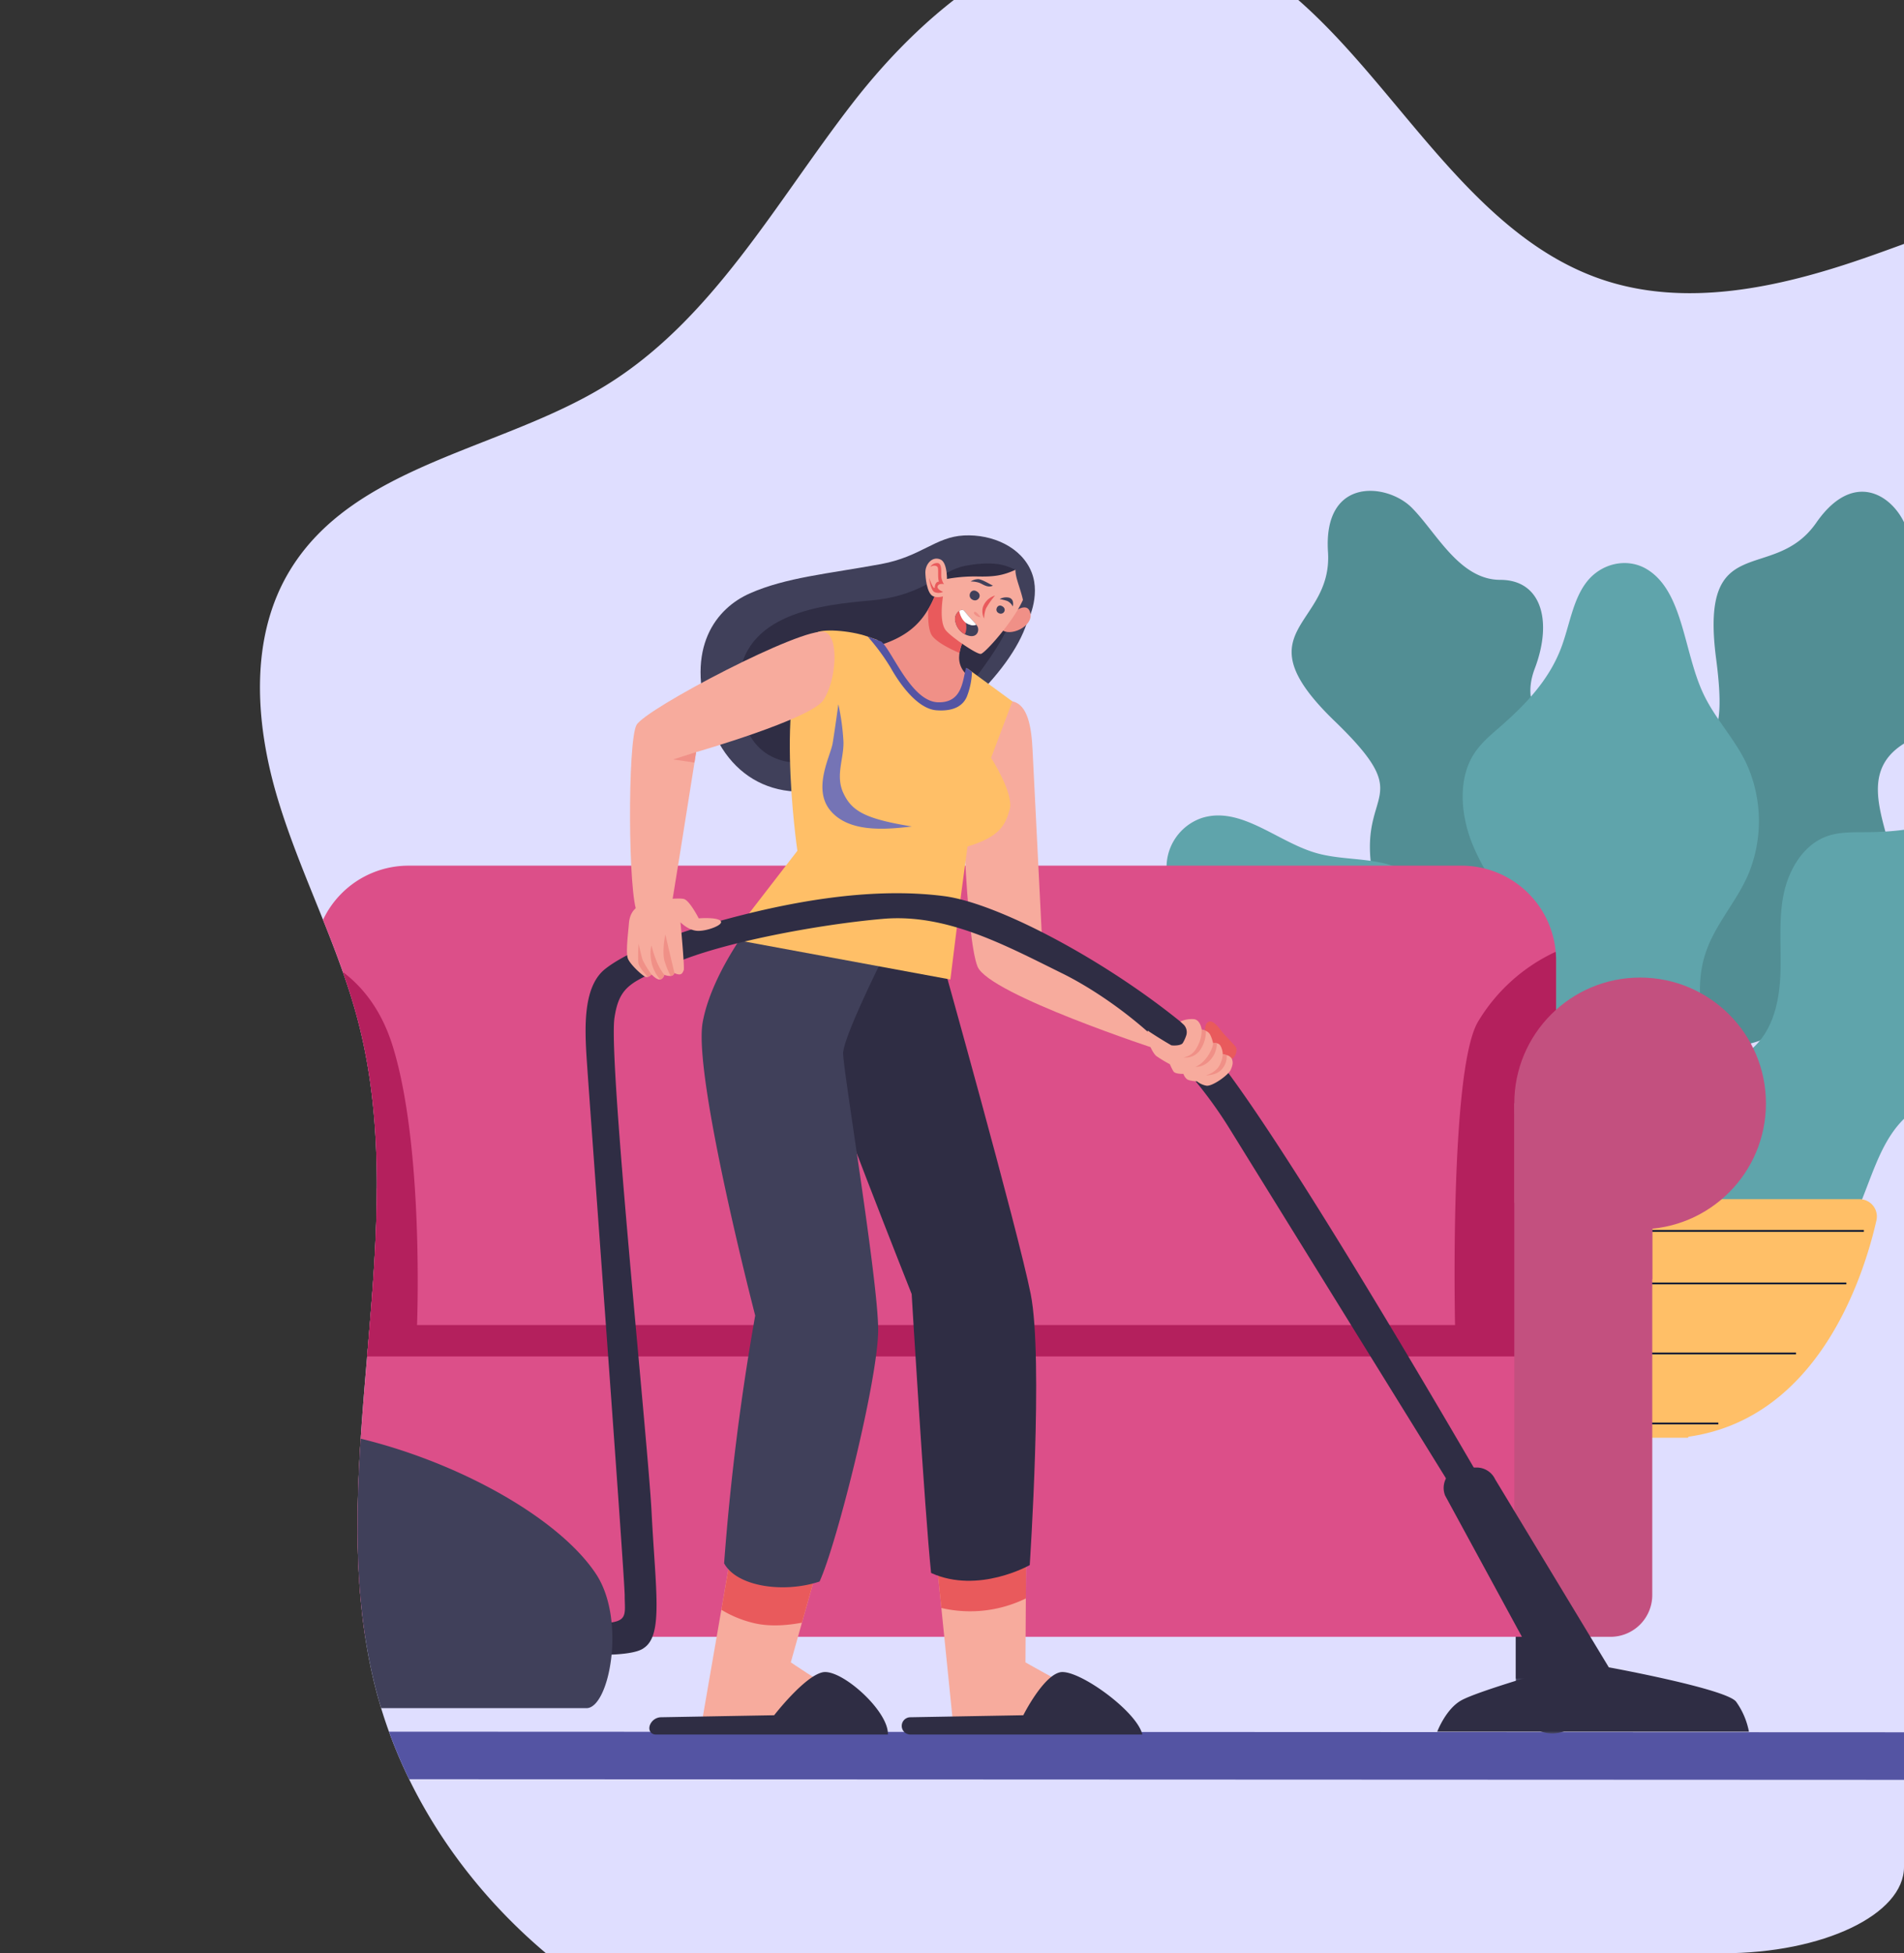 <svg xmlns="http://www.w3.org/2000/svg" xmlns:xlink="http://www.w3.org/1999/xlink" width="669.368" height="686.594" viewBox="0 0 669.368 686.594">
  <rect x="0" y="0" width="669.368" height="686.594" fill="#333333" stroke="none"/>
  <defs>
    <clipPath id="clip-path">
      <path id="Path_5176" data-name="Path 5176" d="M63.636,0h542.1c35.145,0,63.636,13.588,63.636,30.35V656.244c0,16.762-28.491,30.35-63.636,30.35H63.636C28.491,686.594,0,673.006,0,656.244V30.35C0,13.588,28.491,0,63.636,0Z" transform="translate(9722 8858.489)" fill="#fff"/>
    </clipPath>
    <clipPath id="clip-path-2">
      <path id="Path_5175" data-name="Path 5175" d="M1517.629,1045.752,399.41,1039.788c-42.853-25.638-76.142-67.713-87.083-116.57-16.8-75.034,14.392-155.12-4.951-229.533-6.97-26.826-20.241-51.612-28.237-78.148S269.015,558.644,283.469,535c22.659-37.085,73.744-42.042,110.788-64.762,37.733-23.145,59.757-64.228,86.853-99.226s67.51-67.308,111.133-59.8c65.147,11.211,89.487,99.976,151.98,121.52,29.757,10.259,62.6,3.026,92.357-7.247s59.088-23.638,90.493-25.732,66.471,10.353,79.91,38.814c18.013,38.172,49.005,75.244,89.163,88.245s83.254,14.135,123.925,25.38,81.747,36.693,93.06,77.351c11.6,41.691-11.043,84.132-27.846,124.012s-26,91.682,5.113,121.757c30.419,29.413,79.721,19.856,121.2,28.244,46.122,9.327,85.982,44.926,100.449,89.7A131.628,131.628,0,0,1,1517.629,1045.752Z" transform="translate(-272.865 -310.113)" fill="#9c8eea"/>
    </clipPath>
  </defs>
  <g id="Group_4131" data-name="Group 4131" transform="translate(-7262.103 -6806.389)">
    <g id="Mask_Group_63" data-name="Mask Group 63" transform="translate(-2459.897 -2052.101)" clip-path="url(#clip-path)">
      <g id="Group_4121" data-name="Group 4121" transform="translate(9813.396 8833.967)">
        <path id="Path_5174" data-name="Path 5174" d="M1517.629,1045.752,399.41,1039.788c-42.853-25.638-76.142-67.713-87.083-116.57-16.8-75.034,14.392-155.12-4.951-229.533-6.97-26.826-20.241-51.612-28.237-78.148S269.015,558.644,283.469,535c22.659-37.085,73.744-42.042,110.788-64.762,37.733-23.145,59.757-64.228,86.853-99.226s67.51-67.308,111.133-59.8c65.147,11.211,89.487,99.976,151.98,121.52,29.757,10.259,62.6,3.026,92.357-7.247s59.088-23.638,90.493-25.732,66.471,10.353,79.91,38.814c18.013,38.172,49.005,75.244,89.163,88.245s83.254,14.135,123.925,25.38,81.747,36.693,93.06,77.351c11.6,41.691-11.043,84.132-27.846,124.012s-26,91.682,5.113,121.757c30.419,29.413,79.721,19.856,121.2,28.244,46.122,9.327,85.982,44.926,100.449,89.7A131.628,131.628,0,0,1,1517.629,1045.752Z" transform="translate(-272.865 -310.113)" fill="#dfdeff"/>
        <g id="Mask_Group_62" data-name="Mask Group 62" transform="translate(0 0)" clip-path="url(#clip-path-2)">
          <g id="Group_4117" data-name="Group 4117" transform="translate(-54.617 197.063)">
            <g id="Group_4115" data-name="Group 4115" transform="translate(373.321)">
              <g id="Group_3787" data-name="Group 3787">
                <g id="Group_3785" data-name="Group 3785">
                  <path id="Path_4755" data-name="Path 4755" d="M158.047,290.688a31.331,31.331,0,0,1-39.577,18.1c-14.993-5.258-33.444-16.719-41.666-41.7-15-45.584,16.73-34.619-16.733-66.933s-.577-32.886-2.31-59.427,20.772-24.235,29.427-15.58,16.733,25.388,31.157,25.388,18.463,14.424,12.118,31.157,8.078,24.235,20.192,33.466C159.924,222.22,169.526,261.675,158.047,290.688Z" transform="translate(-0.992 -119.249)" fill="#528e94"/>
                  <path id="Path_4756" data-name="Path 4756" d="M129.757,309.986a31.335,31.335,0,0,1-42.239-10.491c-8.453-13.458-15.745-33.918-6.613-58.583,16.66-45,34.656-16.656,28.608-62.78s20.034-26.086,35.214-47.927,31.348-6.015,32.725,6.147-2.728,30.283,8.556,39.268,5.457,22.785-9.929,31.921-8.78,23.989-5.053,38.758C173.875,257.594,156.808,294.442,129.757,309.986Z" transform="translate(83.716 -119.023)" fill="#528e94"/>
                  <path id="Path_4757" data-name="Path 4757" d="M178.9,237.849c-12.551-10.116-30.5-14.9-37.594-29.38-4.289-8.758-3.448-19.16-6.488-28.425a35.764,35.764,0,0,0-23.57-22.788c-8.413-2.446-17.5-1.7-25.906-4.179C71.7,149.038,59.079,136.6,45.486,140.817a18.283,18.283,0,0,0-12.466,17.828c.36,7.226,4.994,13.439,7.561,20.211,3.83,10.1,2.978,21.323,1.366,32-.632,4.2-1.377,8.475-.646,12.654,1.564,8.949,9.621,15.51,18.158,18.613s17.772,3.555,26.7,5.255,18.129,5.031,23.659,12.235c5.339,6.951,6.364,16.3,10.7,23.916,6.723,11.8,20.783,17.919,34.351,18.544,16.388.76,40.836-.775,42.393-20.222C198.574,265.444,191.807,248.252,178.9,237.849Z" transform="translate(-33 -25.851)" fill="#5fa4ab"/>
                  <path id="Path_4758" data-name="Path 4758" d="M147.358,293.6c8.049-13.965,10-32.446,23.2-41.692,7.99-5.592,18.4-6.375,27.077-10.814a35.761,35.761,0,0,0,18.859-26.817c1.116-8.691-1.039-17.559.118-26.244,1.873-14.108,12.206-28.5,5.93-41.277A18.27,18.27,0,0,0,203,137.2c-7.087,1.473-12.507,7.017-18.8,10.6-9.382,5.346-20.6,6.246-31.4,6.308-4.245.026-8.585-.048-12.6,1.322-8.6,2.93-13.832,11.908-15.577,20.824s-.756,18.107-1.05,27.184-2.163,18.69-8.42,25.271c-6.04,6.352-15.121,8.813-21.973,14.28-10.616,8.471-14.479,23.31-13,36.812,1.792,16.3,7.1,40.223,26.549,38.747C123.148,317.308,139.081,307.959,147.358,293.6Z" transform="translate(92.266 -34.114)" fill="#5fa4ab"/>
                  <path id="Path_4759" data-name="Path 4759" d="M152.194,320.378c-1.741-18.876-11.067-37.813-5.864-55.79,3.151-10.872,11.093-18.851,15.481-29.109a48.862,48.862,0,0,0-.595-38.622c-4.226-9.042-11.2-15.982-15.386-25.046-6.812-14.723-6.962-35.6-19.564-43.39-6.907-4.275-16.179-2.328-21.411,4.5-4.854,6.33-5.956,15.368-8.923,23.151C91.511,167.675,82.981,176.332,74.3,183.9c-3.411,2.972-6.958,5.923-9.393,10.016-5.211,8.765-4.142,20.944-.29,30.636S74.683,242.307,79.8,251.146s9.283,19.283,8.111,29.9C86.782,291.283,80.9,299.931,78.6,309.9c-3.573,15.441,2.06,32.245,11.225,44.057,11.064,14.269,29.46,33.331,44.3,18.409C146.635,359.767,153.983,339.8,152.194,320.378Z" transform="translate(42.763 -100.78)" fill="#5fa4ab"/>
                </g>
              </g>
              <g id="Group_3789" data-name="Group 3789" transform="translate(75.369 248.986)">
                <path id="Path_4761" data-name="Path 4761" d="M227.735,184.143a6.1,6.1,0,0,0-5.952-7.454H59.631a6.1,6.1,0,0,0-5.952,7.454c4.37,19.241,20.1,69.54,66.074,76.04l.184.364h41.541l.187-.364C207.634,253.683,223.365,203.384,227.735,184.143Z" transform="translate(-53.525 -176.689)" fill="#ffbf67"/>
                <g id="Group_3788" data-name="Group 3788" transform="translate(4.001 11.156)">
                  <line id="Line_129" data-name="Line 129" x2="165.787" fill="none" stroke="#051934" stroke-miterlimit="10" stroke-width="0.629"/>
                  <line id="Line_130" data-name="Line 130" x2="153.477" transform="translate(6.155 18.463)" fill="none" stroke="#051934" stroke-miterlimit="10" stroke-width="0.629"/>
                  <line id="Line_131" data-name="Line 131" x2="118.089" transform="translate(23.849 43.081)" fill="none" stroke="#051934" stroke-miterlimit="10" stroke-width="0.629"/>
                  <line id="Line_132" data-name="Line 132" x2="63.468" transform="translate(51.159 67.699)" fill="none" stroke="#051934" stroke-miterlimit="10" stroke-width="0.629"/>
                </g>
              </g>
            </g>
            <g id="Group_4116" data-name="Group 4116" transform="translate(0 15.647)">
              <g id="Group_4108" data-name="Group 4108" transform="translate(0 0)">
                <path id="Path_5094" data-name="Path 5094" d="M1103.851,434.009l-833.935-.336a8.354,8.354,0,0,1-8.353-8.353h0a8.354,8.354,0,0,1,8.353-8.357l833.935.336a8.354,8.354,0,0,1,8.353,8.353h0A8.354,8.354,0,0,1,1103.851,434.009Z" transform="translate(-261.563 3.521)" fill="#5454a3"/>
                <g id="Group_4075" data-name="Group 4075" transform="translate(1.757 116.106)">
                  <g id="Group_4071" data-name="Group 4071" transform="translate(62.279 250.709)">
                    <path id="Path_5095" data-name="Path 5095" d="M303.417,403.374v41.469a12.82,12.82,0,0,1-25.64,0V403.374Z" transform="translate(-277.777 -403.374)" fill="#40405a"/>
                    <rect id="Rectangle_2207" data-name="Rectangle 2207" width="25.638" height="35.038" transform="translate(0 0)" fill="#2f2d44"/>
                    <path id="Path_5096" data-name="Path 5096" d="M412.825,403.374v41.469a12.82,12.82,0,0,1-25.64,0V403.374Z" transform="translate(44.913 -403.374)" fill="#40405a"/>
                    <rect id="Rectangle_2208" data-name="Rectangle 2208" width="25.637" height="35.038" transform="translate(432.099 0)" fill="#2f2d44"/>
                  </g>
                  <g id="Group_4074" data-name="Group 4074">
                    <rect id="Rectangle_2209" data-name="Rectangle 2209" width="436.662" height="157.572" transform="translate(71.847 113.496)" fill="#dc4f89"/>
                    <path id="Path_5097" data-name="Path 5097" d="M716.86,373.116V512.409H280.2V373.116c0-.521.008-1.043.036-1.556a33.221,33.221,0,0,1,33.187-31.666H683.637a33.22,33.22,0,0,1,33.092,30.28C716.82,371.146,716.86,372.125,716.86,373.116Z" transform="translate(-208.351 -339.894)" fill="#dc4f89"/>
                    <path id="Path_5098" data-name="Path 5098" d="M716.86,350.5V489.8H280.2V350.5c0-.521.008-1.043.036-1.556,9.83,4.013,21.745,12.749,27.646,31.8,11.058,35.691,8.543,98.021,8.543,98.021H681.35s-2.014-89.474,8.037-106.567a62.271,62.271,0,0,1,27.342-24.637C716.82,348.533,716.86,349.512,716.86,350.5Z" transform="translate(-208.351 -317.281)" fill="#b4205d"/>
                    <g id="Group_4072" data-name="Group 4072" transform="translate(0 39.336)">
                      <path id="Path_5099" data-name="Path 5099" d="M320.634,361.054V533.869a14.686,14.686,0,0,1-14.684,14.684H286.807a14.682,14.682,0,0,1-14.68-14.684V361.054Z" transform="translate(-232.162 -316.82)" fill="#c3507f"/>
                      <path id="Path_5100" data-name="Path 5100" d="M320.634,361.054v34.794a57.12,57.12,0,0,1-17.595,16.982c-9.49,5.841-21.279,8.673-30.912,10.043v-61.82Z" transform="translate(-232.162 -316.82)" fill="#c3507f"/>
                      <circle id="Ellipse_483" data-name="Ellipse 483" cx="44.235" cy="44.235" r="44.235" fill="#c3507f"/>
                      <path id="Path_5101" data-name="Path 5101" d="M302.767,373.692a16.913,16.913,0,1,1-.288-3.12A16.923,16.923,0,0,1,302.767,373.692Z" transform="translate(-241.609 -329.458)" fill="#c3507f"/>
                      <path id="Path_5102" data-name="Path 5102" d="M284.905,356.824c16.615,1.331,16.615,26.165,0,27.492-.45.036-.9.055-1.366.055s-.912-.02-1.367-.055c-16.615-1.327-16.615-26.161,0-27.492.45-.035.908-.055,1.367-.055S284.451,356.789,284.905,356.824Z" transform="translate(-239.3 -329.458)" fill="#c3507f"/>
                      <path id="Path_5103" data-name="Path 5103" d="M285.028,353.677c-2.686-2.33-12.314,2.01-17.844,14.577s-3.27,27.144,3.768,34.431c-1.757-8.542-4.02-17.591,3.772-29.656S288.8,356.943,285.028,353.677Z" transform="translate(-255.872 -340.355)" fill="#c3507f"/>
                    </g>
                    <g id="Group_4073" data-name="Group 4073" transform="translate(493.824 39.336)">
                      <path id="Path_5104" data-name="Path 5104" d="M387.045,361.054V533.869a14.686,14.686,0,0,0,14.684,14.684h19.143a14.682,14.682,0,0,0,14.68-14.684V361.054Z" transform="translate(-387.045 -316.82)" fill="#c3507f"/>
                      <path id="Path_5105" data-name="Path 5105" d="M387.045,361.054v34.794a57.118,57.118,0,0,0,17.595,16.982c9.49,5.841,21.275,8.673,30.912,10.043v-61.82Z" transform="translate(-387.045 -316.82)" fill="#c3507f"/>
                      <circle id="Ellipse_484" data-name="Ellipse 484" cx="44.235" cy="44.235" r="44.235" transform="translate(0.001)" fill="#c3507f"/>
                      <path id="Path_5106" data-name="Path 5106" d="M393.961,373.692a16.889,16.889,0,1,0,.284-3.12A17.3,17.3,0,0,0,393.961,373.692Z" transform="translate(-366.647 -329.458)" fill="#c3507f"/>
                      <path id="Path_5107" data-name="Path 5107" d="M407.205,356.824c-16.615,1.331-16.615,26.165,0,27.492.454.036.908.055,1.367.055s.916-.02,1.366-.055c16.619-1.327,16.619-26.161,0-27.492-.454-.035-.908-.055-1.37-.055S407.655,356.789,407.205,356.824Z" transform="translate(-364.338 -329.458)" fill="#c3507f"/>
                      <path id="Path_5108" data-name="Path 5108" d="M402.9,353.677c2.685-2.33,12.314,2.01,17.843,14.577s3.27,27.144-3.768,34.431c1.758-8.542,4.021-17.591-3.772-29.656S399.133,356.943,402.9,353.677Z" transform="translate(-343.588 -340.355)" fill="#c3507f"/>
                    </g>
                  </g>
                </g>
                <g id="Group_4103" data-name="Group 4103" transform="translate(10.245)">
                  <g id="Group_4081" data-name="Group 4081" transform="translate(291.622 58.025)">
                    <path id="Path_5116" data-name="Path 5116" d="M355.259,325.513c5.47,1.141,6.714,9.04,7.109,17.338.506,10.557,3.27,65.347,3.27,65.347L406.1,438.359l1.007,9.8s-60.071-19.605-64.091-29.407-6.284-67.1-4.273-77.409S345.638,323.506,355.259,325.513Z" transform="translate(-337.996 -325.188)" fill="#f7ab9d"/>
                  </g>
                  <g id="Group_4082" data-name="Group 4082" transform="translate(199.266)">
                    <path id="Path_5117" data-name="Path 5117" d="M429.328,341.279s5.028-9.214,1.675-17.761c-3.472-8.859-13.74-13.487-23.791-12.986s-15.079,7.456-29.155,10.055c-18.574,3.424-33.3,4.648-46.121,10.3-11.607,5.122-23,18.851-14.2,44.988,7.567,22.5,28.649,31.919,55.292,18.6S423.546,359.126,429.328,341.279Z" transform="translate(-314.611 -310.496)" fill="#40405a"/>
                    <path id="Path_5118" data-name="Path 5118" d="M415.309,315.22c-2.153-.881-6-3.539-17.528-1.426-9.131,1.674-13.906,10.474-33.511,12.231-16.319,1.465-45.482,4.214-46.244,29.407-.253,8.294,1.758,26.643,20.355,27.646s45.493-6.031,64.6-32.172S409.23,330.35,415.309,315.22Z" transform="translate(-304.596 -303.118)" fill="#2f2d44"/>
                  </g>
                  <g id="Group_4083" data-name="Group 4083" transform="translate(269.992 355.678)">
                    <path id="Path_5119" data-name="Path 5119" d="M403.186,464.144l-61.579-1.007-4.175-41.224-1.856-18.345,31.67-3.013-.115,18.005-.138,22.46s11.311,6.533,20.734,11.058C395.864,455.98,403.186,464.144,403.186,464.144Z" transform="translate(-323.505 -400.554)" fill="#f7ab9d"/>
                    <path id="Path_5120" data-name="Path 5120" d="M367.246,400.554l-.115,18.005a44.594,44.594,0,0,1-29.7,3.353l-1.856-18.345Z" transform="translate(-323.505 -400.554)" fill="#e95a5c"/>
                    <path id="Path_5121" data-name="Path 5121" d="M375.254,426.849s6.785-13.57,12.82-15.079,27.144,13.57,29.028,21.864H335.558a3.038,3.038,0,0,1-2.986-3.6h0a3.036,3.036,0,0,1,2.934-2.476Z" transform="translate(-332.52 -367.785)" fill="#2f2d44"/>
                  </g>
                  <g id="Group_4084" data-name="Group 4084" transform="translate(239.98 144.432)">
                    <path id="Path_5122" data-name="Path 5122" d="M368.639,350.079s27.1,96.607,31.627,119.225-.336,95.292-.336,95.292-18.1,10.3-34.684,2.765c-2.263-21.615-6.829-98.056-6.829-98.056s-31.465-79.214-33.353-88.641,15.3-33.6,15.3-33.6Z" transform="translate(-324.92 -347.066)" fill="#2f2d44"/>
                  </g>
                  <g id="Group_4087" data-name="Group 4087" transform="translate(181.258 131.987)">
                    <g id="Group_4085" data-name="Group 4085" transform="translate(18.282 223.691)">
                      <path id="Path_5123" data-name="Path 5123" d="M375.98,464.144l-61.3-1.007,7.03-40.592.111-.632,3.171-18.345,32.5-3.013-5.055,18.005-2.393,8.523L346.13,441.02s9.522,6.533,17.705,11.058C370.9,455.98,375.98,464.144,375.98,464.144Z" transform="translate(-314.681 -400.554)" fill="#f7ab9d"/>
                      <path id="Path_5124" data-name="Path 5124" d="M352.243,400.554l-5.055,18.005-2.393,8.523c-4.724.889-10.565,1.43-15.9.363a39.346,39.346,0,0,1-12.429-4.9l.111-.632,3.171-18.345Z" transform="translate(-309.431 -400.554)" fill="#e95a5c"/>
                    </g>
                    <g id="Group_4086" data-name="Group 4086" transform="translate(18.387)">
                      <path id="Path_5125" data-name="Path 5125" d="M379.911,357.489s-15.458,30.537-15.458,36.568,12.314,79.8,12.314,97.144-14.577,75.4-20.608,88.471c-12.441,4.147-29.028,1.884-33.554-6.41a868.3,868.3,0,0,1,10.932-87.089s-21.864-84.2-18.471-103.048,20.359-39.21,20.359-39.21Z" transform="translate(-314.707 -343.915)" fill="#40405a"/>
                    </g>
                    <path id="Path_5126" data-name="Path 5126" d="M353.93,426.849s10.509-13.57,16.955-15.079,23.42,13.57,23.029,21.864H312.371c-1.9,0-2.863-1.726-2-3.6h0a4.3,4.3,0,0,1,3.614-2.476Z" transform="translate(-310.052 -144.094)" fill="#2f2d44"/>
                  </g>
                  <g id="Group_4088" data-name="Group 4088" transform="translate(209.426 33.453)">
                    <path id="Path_5127" data-name="Path 5127" d="M415.71,381.813c-1.544,5.49-3.4,9.641-14.83,13.069-2.666,19.048-6.031,46.749-6.031,46.749L317.184,427.3l23.878-30.912s-9.076-61.643,6.28-76.405c1.864-1.789,12.18-1.1,18.44,1.1,1.639.577,2.847,1.007,3.31,1.149,3.945,3.436,11.84,21.864,21.283,22.524s9.96-7.757,10.3-12.563c.549.395,1.141.829,1.761,1.28,5.8,4.23,14.2,10.391,14.2,10.391l-7.468,19.854S417.254,376.316,415.71,381.813Z" transform="translate(-317.184 -318.966)" fill="#ffbf67"/>
                    <path id="Path_5128" data-name="Path 5128" d="M331.064,325.528a80.925,80.925,0,0,1,1.793,13.187c.17,6.05-2.923,11.923.008,18.124s7.559,8.977,24.024,11.647c-9.881,1.216-22.263,2.046-28.637-5.608s.047-19.127.8-23.617S331.064,325.528,331.064,325.528Z" transform="translate(-292.782 -299.612)" fill="#7574b5"/>
                    <path id="Path_5129" data-name="Path 5129" d="M322.139,391.491l-.071.028C322.048,391.451,322.139,391.491,322.139,391.491Z" transform="translate(-302.787 -105.094)" fill="#40405a"/>
                  </g>
                  <g id="Group_4091" data-name="Group 4091" transform="translate(0 125.791)">
                    <path id="Path_5130" data-name="Path 5130" d="M303.764,609.8s19.625,1.414,24.155-2.157c6.836-4.581,4.084-20.3,2.674-47.863-1.26-24.633-15.264-158.751-13.037-173.636,1.742-11.667,6.288-12.638,20.7-19,16.971-7.5,51.445-13.878,73.795-15.794s42.942,9.332,62.887,19.155c3.025,1.489,6.13,3.231,9.218,5.118A151.853,151.853,0,0,1,533.972,425.4L635.136,588.837h10.217S545.05,412.005,521.863,391.958c-27.772-24.008-68.633-46.034-88.427-48.59s-43.416-.32-71.188,6.7c-24.581,6.22-40.545,13.092-47.887,18.839s-7.342,18.515-6.7,29.688S321.15,582.553,321.15,589.255s1.449,9.356-7.808,9.676c-.663.024-1.3.04-1.908.051a8.256,8.256,0,0,0-7.67,10.817Z" transform="translate(-148.556 -342.346)" fill="#2f2d44"/>
                    <g id="Group_4090" data-name="Group 4090" transform="translate(0 187.144)">
                      <path id="Path_5131" data-name="Path 5131" d="M276.195,395.425c-12.137,5.028-12.038,18.724-12.038,32.1v38.368a23.156,23.156,0,0,0,23.155,23.156h136c8.025,0,14-30.936,3.42-47.065C405.625,409.817,323.007,376.034,276.195,395.425Z" transform="translate(-264.157 -389.731)" fill="#40405a"/>
                      <g id="Group_4089" data-name="Group 4089" transform="translate(10.556 47.817)">
                        <circle id="Ellipse_485" data-name="Ellipse 485" cx="32.317" cy="32.317" r="32.317" fill="#2f2d44"/>
                        <circle id="Ellipse_486" data-name="Ellipse 486" cx="19.153" cy="19.153" r="19.153" transform="translate(13.164 13.164)" fill="#40405a"/>
                        <path id="Path_5132" data-name="Path 5132" d="M287.9,415.53a7.379,7.379,0,1,1-7.378-7.377A7.379,7.379,0,0,1,287.9,415.53Z" transform="translate(-248.207 -383.215)" fill="#fde6d1"/>
                      </g>
                    </g>
                    <path id="Path_5133" data-name="Path 5133" d="M389.618,393.462h4.427a7.186,7.186,0,0,1,6.5,4.131l39.96,66.1s41.22,7.539,44.739,12.065a26.633,26.633,0,0,1,4.522,10.557H380.187s3.013-8.045,8.547-11.058,28.147-9.554,28.147-9.554l-33.922-62.393A7.175,7.175,0,0,1,389.618,393.462Z" transform="translate(78.064 -191.584)" fill="#2f2d44"/>
                  </g>
                  <g id="Group_4093" data-name="Group 4093" transform="translate(356.32 169.993)">
                    <g id="Group_4092" data-name="Group 4092">
                      <path id="Path_5134" data-name="Path 5134" d="M359.732,358.623s-.881-3.519.881-4.653,4.147,2.516,5.277,3.9,4.273,4.269,4.648,5.276-.5,4.147-2.512,3.9S361.115,363.647,359.732,358.623Z" transform="translate(-339.235 -352.893)" fill="#e95a5c"/>
                      <path id="Path_5135" data-name="Path 5135" d="M383.675,371.456c-.885,1.888-6.54,5.908-8.55,5.529a7.274,7.274,0,0,1-3.262-1.509s-2.642-.122-3.519-.75a4.046,4.046,0,0,1-1.26-1.888s-2.891.126-3.519-.881a21.314,21.314,0,0,1-1.256-2.512,47.014,47.014,0,0,1-4.775-2.891c-1.26-1-3.772-5.9-3.017-8.922,4.522,3.017,8.294,5.154,8.294,5.154.375.126,3.266.249,4.021-.754a13.049,13.049,0,0,0,1.173-2.52,3.785,3.785,0,0,0-.928-4.072l-1.058-1.015a9.7,9.7,0,0,1,4.834-.814c2.263.375,2.642,3.645,2.642,3.645a6.348,6.348,0,0,1,1.5.494,3.178,3.178,0,0,1,1.386,1.137,12,12,0,0,1,1.129,3.2,3.423,3.423,0,0,1,1.347,0,1.89,1.89,0,0,1,1.291.94,6.729,6.729,0,0,1,.758,2.891,9.654,9.654,0,0,1,1.37.324,2.912,2.912,0,0,1,1.769,1.185C384.552,368.565,384.552,369.568,383.675,371.456Z" transform="translate(-354.378 -353.538)" fill="#f7ab9d"/>
                    </g>
                    <path id="Path_5136" data-name="Path 5136" d="M363.879,361.016a6.244,6.244,0,0,1-6.284,3.266c3.329-.632,4.522-2.832,5.529-5.158A11.465,11.465,0,0,0,364,354.48a6.347,6.347,0,0,1,1.5.494A11.72,11.72,0,0,1,363.879,361.016Z" transform="translate(-344.889 -350.76)" fill="#f09087"/>
                    <path id="Path_5137" data-name="Path 5137" d="M366.228,355.757a10.3,10.3,0,0,1-.9,3.768c-1.07,2.073-3.207,4.526-6.663,4.526,4.21-1.825,6.283-7.1,6.22-8.3A3.423,3.423,0,0,1,366.228,355.757Z" transform="translate(-341.745 -347.199)" fill="#f09087"/>
                    <path id="Path_5138" data-name="Path 5138" d="M365.035,362.161c-1.99,2.058-5.446,1.931-5.446,1.931a8.36,8.36,0,0,0,4.356-2.765,9.449,9.449,0,0,0,1.6-4.652,9.658,9.658,0,0,1,1.37.324A6.741,6.741,0,0,1,365.035,362.161Z" transform="translate(-339.008 -344.286)" fill="#f09087"/>
                  </g>
                  <g id="Group_4094" data-name="Group 4094" transform="translate(173.39 127.667)">
                    <path id="Path_5139" data-name="Path 5139" d="M332.914,354.179c-3.27-.126-6.035-3.013-6.035-3.013s1.509,16.086,1.133,16.84-.628,2.259-3.27,1a1.468,1.468,0,0,1-1.323,1.019,5.088,5.088,0,0,1-2.2-.391s-.379,1.382-1.5,1.635-3.021-1.761-3.021-1.761a3.2,3.2,0,0,1-1.284.853,1.4,1.4,0,0,1-.723.028c-1.007-.253-5.4-4.273-6.283-6.41s.166-9.818.332-12.314c.34-5.028,3.562-6.157,3.562-6.157,2.259-2.01,13.823-3.144,15.837-2.516s5.15,6.789,5.15,6.789,6.284-.506,7.666.877S336.177,354.306,332.914,354.179Z" transform="translate(-308.06 -342.821)" fill="#f7ab9d"/>
                    <path id="Path_5140" data-name="Path 5140" d="M315.151,359.577a1.468,1.468,0,0,1-1.323,1.019,27.742,27.742,0,0,1-2.208-5.478c-.857-3.432.343-9.1.343-9.1Z" transform="translate(-298.468 -333.389)" fill="#f09087"/>
                    <path id="Path_5141" data-name="Path 5141" d="M315.037,357.306s-.379,1.382-1.5,1.635a13.937,13.937,0,0,1-2.891-5.4c-1.007-4.4-.13-6.536-.13-6.536S312.024,353.787,315.037,357.306Z" transform="translate(-301.873 -330.49)" fill="#f09087"/>
                    <path id="Path_5142" data-name="Path 5142" d="M313.782,357.649a3.2,3.2,0,0,1-1.284.853c-1.426-1.521-3.215-3.657-3.361-5a46.446,46.446,0,0,1,.122-6.659s.881,4.147,1.382,5.656A33.073,33.073,0,0,0,313.782,357.649Z" transform="translate(-305.144 -330.959)" fill="#f09087"/>
                  </g>
                  <g id="Group_4095" data-name="Group 4095" transform="translate(174.467 33.851)">
                    <path id="Path_5143" data-name="Path 5143" d="M376.3,343.144c-4.526,6.7-44.735,18.262-44.735,18.262l-.581,3.681c-1.931,12.2-8.017,50.6-8.3,51.449-.336,1.007-6.366,4.352-11.73,1.5-3.349-5.7-3.519-60.485-.336-66.181s58.815-34.853,66.188-32.677C382,320.857,380.827,336.445,376.3,343.144Z" transform="translate(-308.332 -319.067)" fill="#f7ab9d"/>
                    <path id="Path_5144" data-name="Path 5144" d="M320.255,329.787l-.581,3.681-7.508-1.1Z" transform="translate(-297.022 -287.448)" fill="#f09087"/>
                  </g>
                  <g id="Group_4102" data-name="Group 4102" transform="translate(258.023 8.172)">
                    <path id="Path_5145" data-name="Path 5145" d="M344.864,319.371s5.691-5.205,6.833-.486-7.318,8.626-10.249,5.7C340.634,323.767,344.864,319.371,344.864,319.371Z" transform="translate(-294.525 -299.758)" fill="#f09087"/>
                    <g id="Group_4096" data-name="Group 4096" transform="translate(4.099 9.878)">
                      <path id="Path_5146" data-name="Path 5146" d="M358.6,339.363a7.874,7.874,0,0,0,3.685,7.374c-.837,6.031-3,10.81-9.885,10.723-12.986-.17-17.259-20.359-21.868-21.785,9.589-2.982,14.155-7.563,17.172-12.689a30.055,30.055,0,0,0,3.353-7.919l15.083,10.723-3.685,4.526a16.783,16.783,0,0,0-3.752,8.049C358.651,338.691,358.615,339.023,358.6,339.363Z" transform="translate(-330.527 -315.066)" fill="#f09087"/>
                      <path id="Path_5147" data-name="Path 5147" d="M353.331,325.789l-3.685,4.526a16.783,16.783,0,0,0-3.752,8.049c-3.013-1.291-7.555-3.511-9.487-5.873-1.37-1.671-1.635-5.656-1.513-9.506a30.056,30.056,0,0,0,3.353-7.919Z" transform="translate(-317.723 -315.066)" fill="#e95a5c"/>
                    </g>
                    <path id="Path_5148" data-name="Path 5148" d="M337.554,334.883c1.817,2.235,10.857,8.5,12.3,8.242S361.1,332,364.635,324.156c-.786-3.8-2.749-7.982-2.618-10.6-4.577,2.093-7.717,2.484-13.476,2.354a54.613,54.613,0,0,0-10.857.916S334.153,330.7,337.554,334.883Z" transform="translate(-310.062 -309.63)" fill="#f7ab9d"/>
                    <path id="Path_5149" data-name="Path 5149" d="M342.216,321.013s.387-7.038-2.314-8.164c-2.958-1.232-5.28,1.761-5.28,4.522,0,1.678.505,7.164,2.516,8.3s4.9-.253,4.9-.253Z" transform="translate(-314.353 -312.565)" fill="#f7ab9d"/>
                    <g id="Group_4097" data-name="Group 4097" transform="translate(21.611 1.529)">
                      <path id="Path_5150" data-name="Path 5150" d="M335.38,314.307a2.746,2.746,0,0,1,2.682-1.3c1.631.375.964,3.811,1.212,5.15a6.513,6.513,0,0,0,.924,2.307c0-.126-1.888-.462-2.263.667s1.927,1.971,1.927,1.971a3.683,3.683,0,0,1-3.057.083c-1.382-.754-1.844-4.984-1.844-4.984s1.212,3.728,1.927,3.562c.126-1.592.711-2.224,1.509-2.263-.588-1.552.028-4.771-.588-5.237C336.845,313.426,335.38,314.307,335.38,314.307Z" transform="translate(-334.961 -312.952)" fill="#e95a5c"/>
                    </g>
                    <g id="Group_4098" data-name="Group 4098" transform="translate(37.335 12.979)">
                      <path id="Path_5151" data-name="Path 5151" d="M344.17,315.851a6.44,6.44,0,0,0-4.273,4.084,5.616,5.616,0,0,0,.442,4.021,9.446,9.446,0,0,1,.691-3.645A27.862,27.862,0,0,1,344.17,315.851Z" transform="translate(-336.731 -315.851)" fill="#e95a5c"/>
                      <path id="Path_5152" data-name="Path 5152" d="M341.315,319.2s-1.592-2.283-2.22-1.844S339.889,319.161,341.315,319.2Z" transform="translate(-338.942 -311.578)" fill="#f09087"/>
                    </g>
                    <g id="Group_4099" data-name="Group 4099" transform="translate(30.721 18.058)">
                      <path id="Path_5153" data-name="Path 5153" d="M342.167,326.212a6.925,6.925,0,0,1-1.434-.525,6.336,6.336,0,0,1-3.278-4.163,3.492,3.492,0,0,1,1.264-4.052,2.426,2.426,0,0,1,.466-.229,1.156,1.156,0,0,1,1.363.257c1.987,2.543,3.246,3.578,4.183,4.826.107.134.205.28.3.423C346.009,324.214,345.061,326.939,342.167,326.212Z" transform="translate(-337.268 -317.137)" fill="#40405a"/>
                      <path id="Path_5154" data-name="Path 5154" d="M340.733,325.608a6.336,6.336,0,0,1-3.278-4.163,3.492,3.492,0,0,1,1.264-4.052,2.424,2.424,0,0,1,.466-.229C340.314,318.91,342.1,322.476,340.733,325.608Z" transform="translate(-337.268 -317.057)" fill="#e95a5c"/>
                      <path id="Path_5155" data-name="Path 5155" d="M343.646,322.327a2.96,2.96,0,0,1-2.287-.008c-2.492-.659-3.432-3.4-3.724-4.846.683-.434,1.437-.47,1.828.028C341.45,320.044,342.71,321.079,343.646,322.327Z" transform="translate(-336.184 -317.137)" fill="#fff"/>
                    </g>
                    <g id="Group_4100" data-name="Group 4100" transform="translate(35.842 7.218)">
                      <path id="Path_5156" data-name="Path 5156" d="M340.763,315.554c-1.821-.8-3.073,1.848-1.446,2.946C341.458,319.946,343.508,316.767,340.763,315.554Z" transform="translate(-338.564 -311.405)" fill="#40405a"/>
                      <path id="Path_5157" data-name="Path 5157" d="M338.654,315.212a9.411,9.411,0,0,1,2.926.431c1.292.423,3,1.979,4.9,1.031-1.781-.9-3.831-2.184-5.15-2.275A5.03,5.03,0,0,0,338.654,315.212Z" transform="translate(-338.299 -314.392)" fill="#40405a"/>
                    </g>
                    <g id="Group_4101" data-name="Group 4101" transform="translate(45.255 13.608)">
                      <path id="Path_5158" data-name="Path 5158" d="M342.766,316.866c-1.5-.663-2.539,1.532-1.2,2.437C343.342,320.5,345.037,317.869,342.766,316.866Z" transform="translate(-340.948 -313.849)" fill="#40405a"/>
                      <path id="Path_5159" data-name="Path 5159" d="M341.24,316.637a14.658,14.658,0,0,1,2.682.671,4.275,4.275,0,0,1,1.927,1.923s.675-2.571-1.343-3.1A4.49,4.49,0,0,0,341.24,316.637Z" transform="translate(-340.086 -316.01)" fill="#40405a"/>
                    </g>
                    <path id="Path_5160" data-name="Path 5160" d="M366.147,331.891a25.986,25.986,0,0,1-1.809,8.756c-1.133,2.634-3.9,5.276-10.683,4.771s-13.069-9.546-16.086-14.952a76.374,76.374,0,0,0-8.08-10.964c1.639.577,4.309,1.6,4.771,1.75,3.946,3.436,10.561,21.173,20.024,21.362,8.377.17,8.547-7.374,9.767-12.172C364.6,330.841,365.527,331.441,366.147,331.891Z" transform="translate(-329.489 -292.104)" fill="#5454a3"/>
                  </g>
                </g>
              </g>
            </g>
          </g>
        </g>
      </g>
    </g>
  </g>
</svg>
